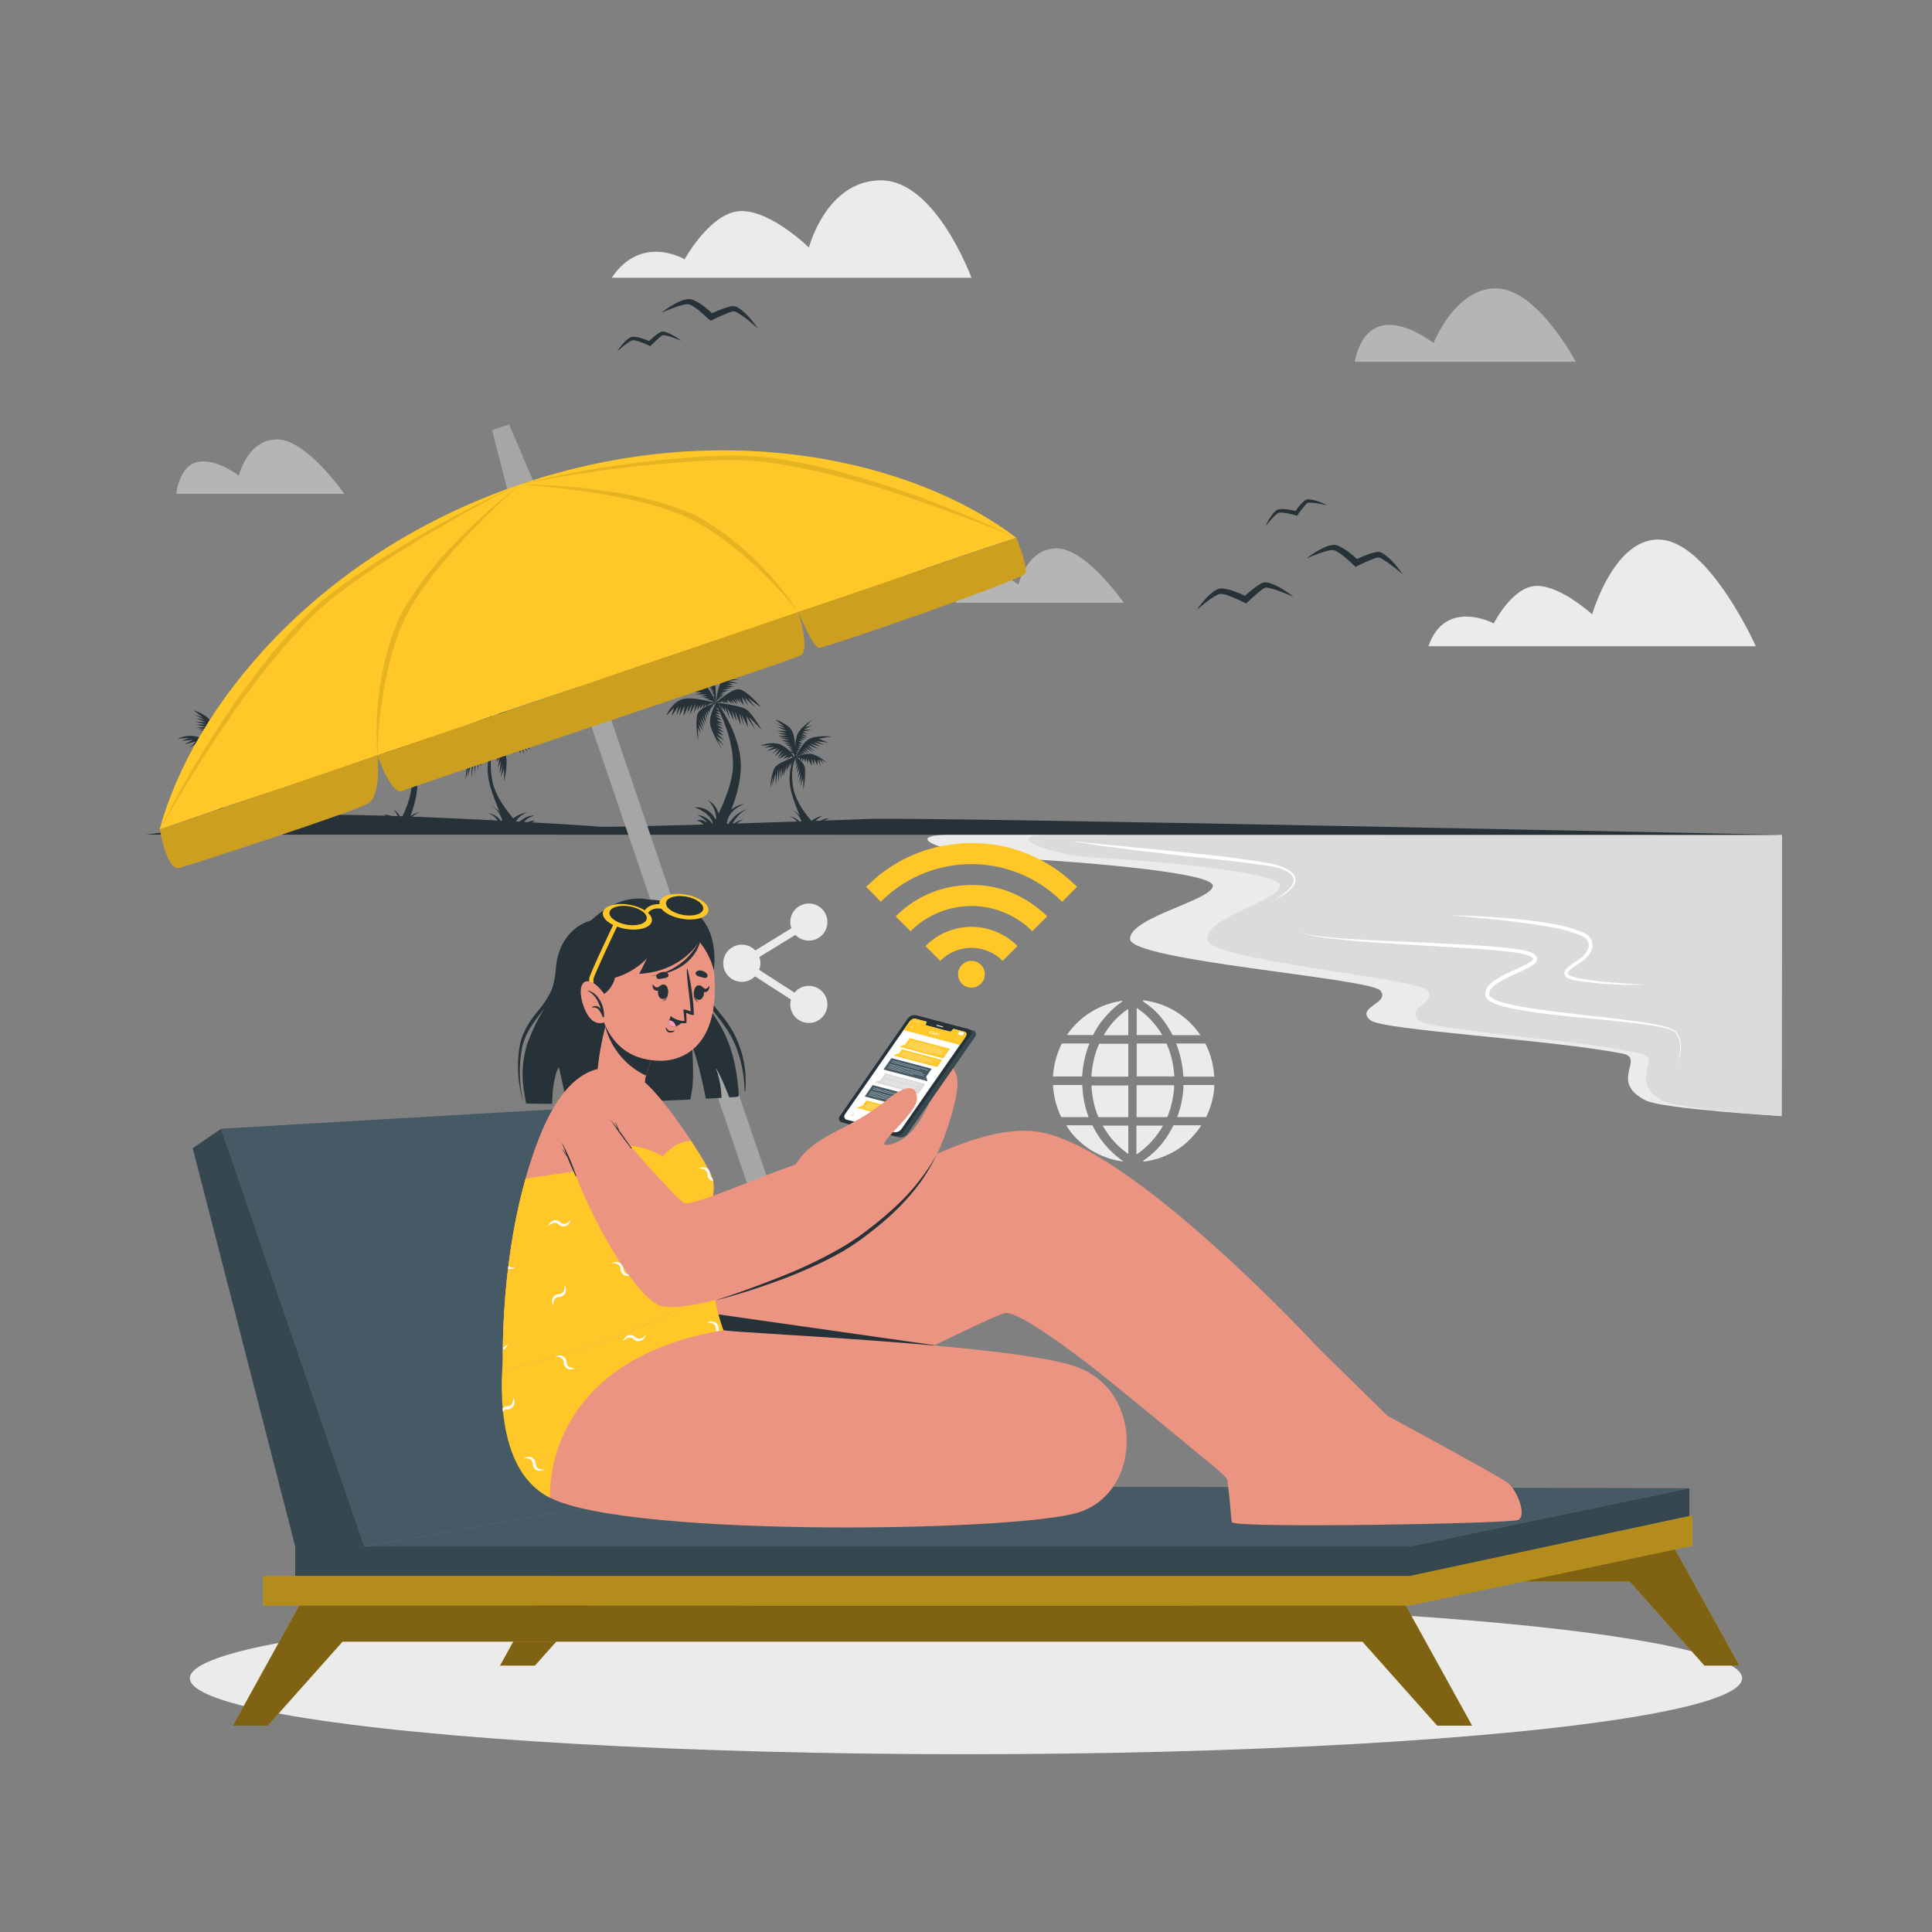 <svg xmlns="http://www.w3.org/2000/svg" viewBox="0 0 500 500"><rect x="0" y="0" width="500" height="500" fill="#808080" stroke="none"/><g id="freepik--background-complete--inject-7"><path d="M158.32,71.88h93.09S242.18,46.67,228,46.67s-18.65,17.4-18.65,17.4-9.58-9.45-17.45-9.45-14.72,12.49-14.72,12.49S166,60.39,158.32,71.88Z" style="fill:#ebebeb"></path><path d="M247.34,156h43.5s-9.72-14.08-17.38-14.08-9.92,9.38-9.92,9.38-5.4-4.38-10.41-3.6S247.34,156,247.34,156Z" style="fill:#ebebeb;opacity:0.5"></path><path d="M45.59,127.8h43.5s-9.72-14.08-17.38-14.08-9.92,9.39-9.92,9.39-5.41-4.38-10.41-3.6S45.59,127.8,45.59,127.8Z" style="fill:#ebebeb;opacity:0.5"></path><path d="M369.68,167.25h84.73s-11.6-25.91-24-27.52S412.05,159,412.05,159s-8-7.37-14.3-7.37-11.16,9.71-11.16,9.71S374,154.66,369.68,167.25Z" style="fill:#ebebeb"></path><path d="M350.58,93.63h57.23s-9.83-18.77-20.5-19S371,88.79,371,88.79,354.45,75.48,350.58,93.63Z" style="fill:#ebebeb;opacity:0.5"></path><g id="freepik--aiZGp2--inject-7"><path d="M281.93,270.07a27.68,27.68,0,0,0-1.87,8.52h-7.54v-.2l.06-.58a19.93,19.93,0,0,1,.5-3,22.64,22.64,0,0,1,1.67-4.65.17.17,0,0,1,.18-.11h7Z" style="fill:#ebebeb"></path><path d="M281.7,289.1h-6.93a.16.16,0,0,1-.17-.11,20.64,20.64,0,0,1-1.72-5.24,19.8,19.8,0,0,1-.34-2.65.3.3,0,0,1,0-.1v-.2h7.41c.14,0,.13,0,.14.13.05.61.09,1.22.14,1.82a25.44,25.44,0,0,0,.47,2.86,26.77,26.77,0,0,0,1,3.39A.66.66,0,0,1,281.7,289.1Z" style="fill:#ebebeb"></path><path d="M310.86,291.3s0,.07-.06.1a21.13,21.13,0,0,1-2,2.55A19.07,19.07,0,0,1,306,296.6a20.13,20.13,0,0,1-3.28,2,19.69,19.69,0,0,1-3.46,1.35,21.86,21.86,0,0,1-2.89.62l-.28,0h-.17l-.16-.1.18-.13a22.22,22.22,0,0,0,5.47-5.3,24.49,24.49,0,0,0,2.23-3.71.17.17,0,0,1,.18-.11h7.09Z" style="fill:#ebebeb"></path><path d="M303.92,278.58h-9.74v-8.51h7.61a.14.14,0,0,1,.15.1,23.65,23.65,0,0,1,1.55,5,24.67,24.67,0,0,1,.37,2.7Z" style="fill:#ebebeb"></path><path d="M303.86,280.85c0,.2,0,.4,0,.6,0,.48-.07.95-.14,1.42-.09.65-.19,1.31-.32,1.95a23.2,23.2,0,0,1-1.26,4.16.16.16,0,0,1-.18.12h-7.81v-8.25Z" style="fill:#ebebeb"></path><path d="M292,270.12v8.52h-9.51c0-.21,0-.42,0-.63.05-.48.09-1,.16-1.43.12-.72.24-1.45.4-2.16a22.18,22.18,0,0,1,1.37-4.2.15.15,0,0,1,.16-.1H292Z" style="fill:#ebebeb"></path><path d="M292,281c0,2.68,0,5.35,0,8v.12h-7.6a.16.16,0,0,1-.17-.11,21.54,21.54,0,0,1-1.3-4.3c-.14-.75-.25-1.52-.34-2.28-.07-.5-.08-1-.11-1.51,0,0,0,0,0,0h9.4C292,280.84,292,280.87,292,281Z" style="fill:#ebebeb"></path><path d="M314.25,278.64h-8a27.47,27.47,0,0,0-1.86-8.57h7.44a.16.16,0,0,1,.17.11,20.53,20.53,0,0,1,1.84,5.33,23.23,23.23,0,0,1,.39,3Z" style="fill:#ebebeb"></path><path d="M314.26,280.79l0,.56c-.05.72-.14,1.43-.26,2.15a21.23,21.23,0,0,1-1.47,4.79l-.34.73c0,.06-.05.08-.12.08h-7.41c.09-.25.18-.5.26-.75a24.92,24.92,0,0,0,1-3.89,23.25,23.25,0,0,0,.34-2.89c0-.23,0-.46,0-.69,0-.06,0-.09.09-.08h7.91Z" style="fill:#ebebeb"></path><path d="M310.64,267.89l0,0h-7.08a.15.15,0,0,1-.16-.1,24.55,24.55,0,0,0-3.47-5.14,19.92,19.92,0,0,0-2.66-2.45c-.47-.36-1-.71-1.45-1.06l-.09-.06.1-.07s0-.08-.05-.15a20.63,20.63,0,0,1,7.06,2.12A20.33,20.33,0,0,1,310.64,267.89Z" style="fill:#ebebeb"></path><path d="M290.64,300.55a1,1,0,0,1-.21,0,19.35,19.35,0,0,1-2.27-.44,20.53,20.53,0,0,1-8.18-4.21,20.83,20.83,0,0,1-2.49-2.48A21.59,21.59,0,0,1,276,291.3l0-.07h6.62c.09,0,.12,0,.16.11a24.6,24.6,0,0,0,2.39,3.89,24.2,24.2,0,0,0,2.8,3.1,21.74,21.74,0,0,0,2.7,2.17Z" style="fill:#ebebeb"></path><path d="M290.55,259.11c-.3.22-.65.46-1,.72a24.25,24.25,0,0,0-3.14,2.94,21.5,21.5,0,0,0-3.31,4.71c-.06.11-.11.22-.17.32a.18.18,0,0,1-.1.07h-6.71A20.76,20.76,0,0,1,290.48,259l-.05.08Z" style="fill:#ebebeb"></path><path d="M301,291.3a22.69,22.69,0,0,1-3.22,4.35,20.27,20.27,0,0,1-3.67,3.12V291.3Z" style="fill:#ebebeb"></path><path d="M292,291.3v7.33a21.32,21.32,0,0,1-6.61-7.33Z" style="fill:#ebebeb"></path><path d="M300.8,267.86h-6.62v-7A20.61,20.61,0,0,1,297.9,264,24,24,0,0,1,300.8,267.86Z" style="fill:#ebebeb"></path><path d="M292,261.1v6.82h-6.35A20.13,20.13,0,0,1,292,261.1Z" style="fill:#ebebeb"></path></g><path d="M214.13,238.63a4.8,4.8,0,1,1-4.8-4.8A4.8,4.8,0,0,1,214.13,238.63Z" style="fill:#ebebeb"></path><path d="M196.79,249.29a4.81,4.81,0,1,1-4.81-4.81A4.8,4.8,0,0,1,196.79,249.29Z" style="fill:#ebebeb"></path><path d="M214.13,259.94a4.8,4.8,0,1,1-4.8-4.8A4.8,4.8,0,0,1,214.13,259.94Z" style="fill:#ebebeb"></path><polyline points="209.33 238.63 191.98 249.29 209.33 260.48" style="fill:none;stroke:#ebebeb;stroke-miterlimit:10;stroke-width:2px"></polyline></g><g id="freepik--Water--inject-7"><path d="M461.14,216H246.81c-16.18,0-.12,5.42,13.28,6s53.94,3.48,53.8,7.24-21.44,8.11-21.44,13.75,62,10.11,64.78,13.37-6.67,4.28-2.54,7.7c3.09,2.56,46.92,5,65.2,8.61,6.09,1.19-3.71,7.17,6,12.12,4.38,2.22,35.21,4.05,35.21,4.05Z" style="fill:#ebebeb"></path><path d="M461.14,216h-189c-14.27,0-.11,5.42,11.71,6s47.55,3.48,47.43,7.24-18.9,8.11-18.9,13.75,54.69,10.11,57.11,13.37-5.88,4.28-2.24,7.7c2.73,2.56,41.38,5,57.49,8.61,5.37,1.19-3.27,7.17,5.33,12.12,3.86,2.22,31,4.05,31,4.05Z" style="fill:#dbdbdb"></path><path d="M276.77,217.36a10,10,0,0,0,2.09.44l2.12.27,4.26.44,8.53.82c5.69.53,11.37,1.12,17.06,1.71s11.36,1.29,17,2.29a20.81,20.81,0,0,1,4.22,1.09,8.92,8.92,0,0,1,1.91,1.1,3.09,3.09,0,0,1,1.3,1.87,2.84,2.84,0,0,1-.7,2.14A8.36,8.36,0,0,1,333,231a24.07,24.07,0,0,1-3.66,2.24,29.28,29.28,0,0,0,3.5-2.45,8.22,8.22,0,0,0,1.43-1.52,2.35,2.35,0,0,0,.52-1.83,2.62,2.62,0,0,0-1.15-1.51,8.34,8.34,0,0,0-1.82-1,20.9,20.9,0,0,0-4.1-.91c-5.63-.84-11.31-1.46-17-2.06s-11.36-1.25-17-1.94l-8.51-1.1-4.23-.66A22.06,22.06,0,0,1,276.77,217.36Z" style="fill:#fff"></path><path d="M336.36,241.23a20.36,20.36,0,0,0,4.23.93c1.43.21,2.87.36,4.31.49,2.88.26,5.76.43,8.65.59,5.78.33,11.56.56,17.34.82s11.57.56,17.35,1.07c1.44.14,2.89.29,4.33.51.73.11,1.45.23,2.18.39a7,7,0,0,1,2.17.82,1.79,1.79,0,0,1,.89,1.14,1.59,1.59,0,0,1-.61,1.37,9.54,9.54,0,0,1-1.93,1.24c-1.32.68-2.65,1.24-3.95,1.84a27.5,27.5,0,0,0-3.76,2,6.8,6.8,0,0,0-1.54,1.31,2.13,2.13,0,0,0-.6,1.63c0,.44.57.86,1.15,1.17a11.88,11.88,0,0,0,1.94.77,38.26,38.26,0,0,0,4.16,1c5.65,1.08,11.42,1.67,17.16,2.36s11.51,1.23,17.23,2.2a39,39,0,0,1,4.26.94,7.85,7.85,0,0,1,2,.84,2.5,2.5,0,0,1,.76.83,5.42,5.42,0,0,1,.52,1,7.49,7.49,0,0,1,.2,4.32,13.81,13.81,0,0,1-1.6,4,13.8,13.8,0,0,0,1.48-4.05,7.44,7.44,0,0,0-.29-4.21,5.23,5.23,0,0,0-.51-.93,2.19,2.19,0,0,0-.71-.74,7.74,7.74,0,0,0-2-.76,42.89,42.89,0,0,0-4.24-.82c-5.71-.83-11.48-1.32-17.24-1.89s-11.53-1.15-17.25-2.21a40.17,40.17,0,0,1-4.27-1,13.22,13.22,0,0,1-2.1-.82,4.48,4.48,0,0,1-1-.68,1.83,1.83,0,0,1-.66-1.21,3,3,0,0,1,.8-2.35,8.25,8.25,0,0,1,1.74-1.51,29.1,29.1,0,0,1,3.88-2.09c1.32-.62,2.65-1.19,3.92-1.83a8.46,8.46,0,0,0,1.71-1.08c.24-.2.35-.43.32-.5s-.19-.31-.45-.47a11.68,11.68,0,0,0-4-1.1c-1.41-.22-2.85-.38-4.28-.52-5.74-.56-11.53-.84-17.3-1.2s-11.56-.67-17.33-1.1c-2.89-.23-5.77-.49-8.65-.83-1.44-.17-2.88-.36-4.3-.6A20.2,20.2,0,0,1,336.36,241.23Z" style="fill:#fff"></path><path d="M375.36,236.89q8.67.12,17.33,1c2.88.26,5.76.65,8.62,1.14a35.28,35.28,0,0,1,8.48,2.32,4.49,4.49,0,0,1,1.87,1.53,3.69,3.69,0,0,1,.4,2.43,4.53,4.53,0,0,1-1.12,2.12,10.75,10.75,0,0,1-1.68,1.5c-.6.45-1.21.85-1.8,1.25a8.3,8.3,0,0,0-1.57,1.28c-.19.25-.23.41-.16.55a1.19,1.19,0,0,0,.62.47,10,10,0,0,0,2,.62,69,69,0,0,0,8.54,1.13c2.88.27,5.76.44,8.65.61a100,100,0,0,1-17.35-1,9.66,9.66,0,0,1-2.17-.61,2.7,2.7,0,0,1-.55-.3,1.67,1.67,0,0,1-.49-.56,1.25,1.25,0,0,1-.09-.83,1.79,1.79,0,0,1,.33-.63,8.45,8.45,0,0,1,1.75-1.48c.6-.42,1.19-.82,1.76-1.24a5.72,5.72,0,0,0,2.41-3.07,2.75,2.75,0,0,0-.31-1.76,3.73,3.73,0,0,0-1.47-1.14,34.14,34.14,0,0,0-8.19-2.31c-2.83-.53-5.69-.9-8.55-1.29s-5.73-.67-8.61-.95S378.24,237.14,375.36,236.89Z" style="fill:#fff"></path></g><g id="freepik--Beach--inject-7"><path d="M183.1,215.87s6.33-10.26,6.6-17.46c.29-7.86-4.51-16.25-4.51-16.25l.37-.3s6.78,8.63,6.13,17.72c-.62,8.8-5.74,16.29-5.74,16.29Z" style="fill:#263238"></path><path d="M185.26,181.86s4-3.61,5.9-3.5,5.66,4.37,5.66,4.52-3.25-2.26-3.25-2.26l1.9,2.46-2.72-2.52.88,2.11L192,180.33l.44,2.22L191,180.41l.75,1.65-1.19-1.34.44,1.19-1-1.06.82,1.53L189.41,181l.55,1.23-.82-.85c-.11-.12.24.82.24.82L188.23,181l.27,1.06-.59-.62.12.62-.59-.62.13.56-.89-.59.12.29Z" style="fill:#263238"></path><path d="M185.29,181.83s6.46.69,8,1.87,3.81,5.15,3.81,5.15l-3.25-3.32,1.61,3.32-2.31-3.54.47,2.93-1.7-3.31.64,2.9-1.23-3.31.4,3.16-1.48-3.46.41,2.49-1.26-2.78.47,2.46-1.7-3.22.64,2.75-1.25-3,.17,1.44-1-1.76.34,1.17L186,182.27l.14,1Z" style="fill:#263238"></path><path d="M185.32,181.86s.35-4.45,1.52-5.48,5-2.19,5-2.19l-2.28,1.11,2.28-.2-3.1.64,2.49.15-2.69.32,2.54.67-2.81-.2,1.49.53-1.87.17,2.17.29-2.55.36h1.78l-2.49.64a11.21,11.21,0,0,1,1.74,0,11.62,11.62,0,0,1-1.94.59l1.06.14-1.21.21.91.35-1.17,0,.91.23-1,.27.41.17-.76.37Z" style="fill:#263238"></path><path d="M185.38,181.81s-2,3.38-1.57,5.73,3.11,6.53,3.11,6.53l-1.32-2.66,1.84,1.7-2.06-2.67,2.06,1.2-1.85-1.87,1.68.61-1.53-1.44,1.7.65-1.7-1.32,1.53.38-2-1.29,1.88.58-1.44-.87,1.35.2-1.68-1,1.39.06-1.7-1.09,1.58.41-1.55-.91,1.29.09s-1.06-.79-1.12-.79l1,.18-.89-1,.48-.09Z" style="fill:#263238"></path><path d="M185.32,181.86s-1.91-4.37-3.75-5.31a13.38,13.38,0,0,0-5.12-.86l2.33.51-2.13.18,3.46.33-3.3.29,4.08.45-3.65.27,3.06.53-1.62.41,2.42-.1-2,.41,2.62.3-1.84.45H183l-1.84.52,2,0-1.21.32s1.72.37,1.86.37-1,.08-1,.08l1.9.39-.65.06Z" style="fill:#263238"></path><path d="M185.29,181.81s.07-5.42-.73-6.81a4.85,4.85,0,0,0-2.58-1.89l1.39,1.08L182,174l1.45.88-1.56-.12,1.87.82-1.52-.18,1.4.65-.93,0,1.3.76-1.11-.26,1.25.88-1.15-.31,1.41,1-1-.33,1.35,1-1-.3,1,.66-.61-.11.8.66-.68-.31.8.82-.49-.18Z" style="fill:#263238"></path><path d="M185.38,182s-6.14-1.92-8.89-1-4.07,4.21-4.07,4.21l2-2-.63,2.16,1.76-2.59-.49,2.42,1.17-2.44-.41,2.52,1.35-2.66-.29,2.75,1.33-2.91-.35,2.11,1.32-2.42-.72,2.85,1.53-2.85-.43,2.48c0-.12,1.09-2.34,1.09-2.34l-.2,1.62.84-1.53-.15,1.18,1-1.41-.33,1.33,1-1.33-.16.8a13.22,13.22,0,0,1,1.05-.85C183.72,182,185.38,182,185.38,182Z" style="fill:#263238"></path><path d="M185.38,181.86s-3.53.92-4.63,2.46-.1,7.37-.1,7.37l0-3.36.75,1.6-.61-2.46,1.21,1.72-1.09-2.74,1.29,2-.94-2.71,1.19,1.95-.74-2.62,1,2-.38-2.48.73,1.51-.34-1.94.63,1.14-.2-1.66.39.91.18-1.19,0,.65.39-1.28v.65l.45-.86Z" style="fill:#263238"></path><path d="M182.47,215.87h7.15s-.46-2.54,2.82-3.75a4.43,4.43,0,0,0-3.37,2.15s1.61-4.3,5.08-5.08a8.88,8.88,0,0,0-6,4.73s-.7-3.76,4.45-5.84c0,0-4.66.35-6.43,6.15,0,0,.94-5-2.93-7.15,0,0,2.43,2.38,2.07,5.39a5.3,5.3,0,0,0-5.54-3.51s4.37,1.4,4.72,4.37a5.57,5.57,0,0,0-4-2.42S182.67,212,183,213c0,0-1.41-1.29-2.62-.63C180.4,212.39,183,212.75,182.47,215.87Z" style="fill:#263238"></path><path d="M101.75,215.87s4.58-7.41,4.77-12.62c.22-5.67-3.25-11.74-3.25-11.74l.26-.21s4.9,6.24,4.43,12.8a26.94,26.94,0,0,1-4.15,11.77Z" style="fill:#263238"></path><path d="M103.32,191.3s2.91-2.62,4.26-2.53,4.09,3.15,4.09,3.26-2.35-1.63-2.35-1.63l1.38,1.78-2-1.82.63,1.52-1.14-1.69.32,1.61-1.08-1.55.54,1.19-.86-1,.32.86-.75-.76.6,1.1-1-1,.4.89s-.5-.53-.59-.61.17.59.17.59l-.82-.84.19.76-.43-.45.09.45-.43-.45.1.41-.65-.43.09.21Z" style="fill:#263238"></path><path d="M103.34,191.28s4.67.5,5.79,1.34a17.25,17.25,0,0,1,2.75,3.73l-2.35-2.4,1.17,2.4L109,193.79l.34,2.12-1.23-2.4.47,2.1-.89-2.39.29,2.28-1.07-2.5.29,1.8-.91-2,.34,1.78-1.23-2.33.47,2-.9-2.14.12,1-.69-1.27.24.85-.78-1.11.1.68Z" style="fill:#263238"></path><path d="M103.36,191.3s.25-3.22,1.1-4a14.94,14.94,0,0,1,3.62-1.59l-1.65.81,1.65-.15-2.24.46,1.8.11-1.94.23,1.83.49-2-.15,1.08.38-1.36.13,1.57.21-1.84.26h1.29l-1.8.46a7.56,7.56,0,0,1,1.26,0,8.3,8.3,0,0,1-1.41.43l.77.1-.88.15.66.25-.85,0,.66.17-.72.19.3.13-.55.27Z" style="fill:#263238"></path><path d="M103.4,191.26s-1.47,2.45-1.13,4.14a20.63,20.63,0,0,0,2.24,4.72l-1-1.93,1.33,1.23-1.49-1.92,1.49.86L103.56,197l1.21.44-1.1-1,1.22.46-1.22-.95,1.1.27-1.44-.93,1.35.42-1-.63,1,.15-1.22-.72,1,0-1.23-.78,1.14.29-1.12-.65.93.06s-.76-.57-.8-.57l.72.13-.65-.7.35-.07Z" style="fill:#263238"></path><path d="M103.36,191.3s-1.38-3.16-2.71-3.84a9.64,9.64,0,0,0-3.7-.62l1.68.37-1.54.12,2.5.24-2.38.21,3,.33-2.64.2,2.21.38-1.17.29,1.75-.07-1.45.3,1.89.21-1.33.33h2.29l-1.33.38,1.42,0-.88.23s1.24.26,1.34.26l-.73.06,1.37.28-.47,0Z" style="fill:#263238"></path><path d="M103.34,191.26s0-3.92-.53-4.92A3.51,3.51,0,0,0,101,185l1,.78-1-.13,1,.64-1.13-.09,1.36.6-1.1-.13,1,.46-.67,0,.94.55-.8-.18.9.63-.83-.22,1,.7-.74-.24,1,.7-.72-.22.73.48-.43-.08.58.48-.5-.23.58.6-.35-.13Z" style="fill:#263238"></path><path d="M103.4,191.37S99,190,97,190.66a5.76,5.76,0,0,0-2.94,3l1.41-1.45L95,193.81l1.27-1.87-.35,1.75.85-1.77-.3,1.82,1-1.92-.21,2,1-2.1-.25,1.52,1-1.74-.52,2.06,1.1-2.06s-.33,1.87-.31,1.79.79-1.7.79-1.7l-.14,1.17.6-1.1-.11.85.71-1-.25.95.71-.95-.11.57s.68-.59.75-.61S103.4,191.37,103.4,191.37Z" style="fill:#263238"></path><path d="M103.4,191.3s-2.55.66-3.34,1.77-.07,5.33-.07,5.33l0-2.43.54,1.16-.44-1.78.88,1.24-.79-2,.93,1.46-.68-2,.86,1.41-.53-1.89.72,1.46-.27-1.79.52,1.09-.24-1.4.45.82-.14-1.2.28.66.13-.86,0,.47.28-.92v.47l.33-.63Z" style="fill:#263238"></path><path d="M101.3,215.87h5.17s-.33-1.83,2-2.71a3.17,3.17,0,0,0-2.43,1.55s1.16-3.1,3.67-3.67a6.43,6.43,0,0,0-4.36,3.42s-.51-2.72,3.22-4.22c0,0-3.37.25-4.64,4.45,0,0,.67-3.65-2.12-5.17a5.24,5.24,0,0,1,1.49,3.9,3.82,3.82,0,0,0-4-2.54s3.16,1,3.41,3.16a4,4,0,0,0-2.91-1.75s1.61.76,1.87,1.52c0,0-1-.93-1.89-.45C99.81,213.36,101.67,213.61,101.3,215.87Z" style="fill:#263238"></path><path d="M132.13,216H137s-8.29-7-9.6-14,1.05-10,1.05-10l-.5-.3a15.9,15.9,0,0,0-1.41,10.41C127.81,207.91,132.13,216,132.13,216Z" style="fill:#263238"></path><path d="M128,192.26s-4.42,1.64-5.83,3-1.74,6.6-1.74,6.6l.93-3.69-.4,3.15,1.14-4.05-.1,4,.77-5,.07,4.09.5-4.32.37,3.29.17-3.5.33,2.69.4-3.26-.1,2.92.91-3.35-.17,2.11,1-2.31-.35,1.74.73-2.18-.16,1.21Z" style="fill:#263238"></path><path d="M128,192.26s2.58,1.51,3,3.62-.54,6.43-.54,6.43l0-3.42-.86,2.28.49-3.31-.84,2.44.35-3.27-.78,1.73.53-2.78-.84,1.31L129,195l-.87,1.34.5-2.42-.67,1.14.33-1.84-.53.74.37-1.17Z" style="fill:#263238"></path><path d="M127.78,192.66s-1.75-3.15-4.53-4.12a8.58,8.58,0,0,0-5.79.47l3.25-.2-2.18.84,3.15-.31-2.41,1.28,3.35-.84s-2.11,2.08-2,1.94,2.58-1.71,2.58-1.71l-1.44,2.25,2.24-1.83-1.37,2.23,2.07-1.67L123,192.93l2.48-1.21L124.19,193l1.84-.77-.8.77,1.58-.77Z" style="fill:#263238"></path><path d="M128,192.26s.27-5.16-.91-7.57-5.16-3.62-5.16-3.62l2.68,2.11-2.68-1,3,1.64s-2.48-.43-2.58-.47l3,1.14-3-.07,3.08.67-2.78.11,2.91.67-2.91.1,3.6.73-3-.23,3,.9-2.53-.1,2.85,1-2.35-.2,2.48.77-1.51-.1,1.85.77-1.38.07,1.54.44-1,.16,1.22.51h-1.37l1.37.7Z" style="fill:#263238"></path><path d="M128,192.66s2.61-1.44,4.72-1.14,4.83,2.62,4.83,2.62l-1.74-.88.83,1.45-1.44-1.62.47,2.12-.94-2-.06,1.81-1-2v1.88l-.81-1.88.07,2.18-1-2.18-.13,1.54-.51-1.81L131,194l-.46-1.14-.37,1-.27-1.27-.24,1-.46-.91Z" style="fill:#263238"></path><path d="M128,192.09s-.32-4.69.68-6.7,4.26-4.16,4.26-4.16L131,183.38l2.12-.57-2.59,1.34H133l-2.71.57a12.76,12.76,0,0,0,1.84.74c.2,0-2.18-.3-2.18-.3l1.69,1.2-2.06-.53,1.85,1-2-.3,1.49.69-1.76-.07s1.23.59,1.28.59l-1.54-.08,1.34.83-1.38-.08,1.21.57-1.22,0,.82.3-1,.23,1,.1-1,.25.88.19-.92.13.66.22-.86.15.5.3-.65.22.35.15Z" style="fill:#263238"></path><path d="M128,192.66s1.92-4.3,4-5.61,6.94-.83,6.94-.83l-3.9.68L138,188l-3.64-.48,2.49,1.18-3.34-.8,2.26,1.36-3.29-1,2.61,1.63-3.22-1.21,2.06,1.89-2.51-1.51,1.93,1.81L131,189.51l1.26,1.76L130.55,190l1.06,1.49-1.46-1.06.87,1.28-1.25-.73.78,1.1-1.31-.74.86.91s-1.13-.54-1.21-.54.51.54.51.54l-.78-.17Z" style="fill:#263238"></path><path d="M129.18,216s.3-1.91-2.36-4a5,5,0,0,1,2.64,2.44,4.49,4.49,0,0,0-3.32-4,4.7,4.7,0,0,1,4.07,3.21s-.2-3.54-3-5.1c0,0,2.69,1,4,4.91a8.23,8.23,0,0,1,5.15-3.22s-3.11,1.25-3.15,3.66c0,0,2.27-3,5.09-2.81,0,0-3.22.86-3.22,3.14a3.63,3.63,0,0,1,3.42-1.83s-3.54,1.4-2,3.54Z" style="fill:#263238"></path><path d="M209.37,216h4.15s-7.07-6-8.18-11.91.9-8.48.9-8.48l-.43-.26a13.51,13.51,0,0,0-1.2,8.87C205.68,209.1,209.37,216,209.37,216Z" style="fill:#263238"></path><path d="M205.83,195.76s-3.77,1.4-5,2.51-1.49,5.63-1.49,5.63l.8-3.14-.34,2.68,1-3.45-.09,3.39.66-4.28.06,3.48.43-3.68.31,2.81.14-3,.29,2.28.34-2.77-.08,2.49.77-2.86-.15,1.8.84-2-.29,1.49.62-1.86-.14,1Z" style="fill:#263238"></path><path d="M205.83,195.76s2.19,1.28,2.51,3.08a20.85,20.85,0,0,1-.46,5.49l0-2.92-.73,2,.42-2.83-.72,2.08.3-2.78-.67,1.47.46-2.37L206.2,200l.51-1.94-.74,1.14.43-2.05-.57,1,.28-1.57-.46.63.32-1Z" style="fill:#263238"></path><path d="M205.65,196.1a8.41,8.41,0,0,0-3.85-3.51,7.31,7.31,0,0,0-4.94.4l2.77-.17-1.86.71,2.69-.26-2.06,1.09,2.86-.71s-1.8,1.77-1.72,1.65,2.2-1.46,2.2-1.46l-1.23,1.92,1.92-1.56-1.17,1.9,1.77-1.43-1.43,1.66,2.11-1-1.11,1.12,1.57-.66-.69.66,1.35-.66Z" style="fill:#263238"></path><path d="M205.83,195.76s.22-4.4-.78-6.46-4.39-3.08-4.39-3.08l2.28,1.8-2.28-.89,2.59,1.4s-2.11-.37-2.19-.4l2.51,1-2.57,0,2.63.57-2.37.08,2.48.57-2.48.09,3.06.63-2.55-.2,2.55.77-2.15-.09,2.43.83-2-.17,2.11.66-1.28-.09,1.57.66-1.17.06,1.31.37-.82.14,1.05.43H204.2l1.17.6Z" style="fill:#263238"></path><path d="M205.83,196.1a7.81,7.81,0,0,1,4-1c1.8.26,4.12,2.23,4.12,2.23l-1.49-.74.71,1.22L212,196.47l.4,1.8-.8-1.71-.06,1.54-.83-1.68V198l-.68-1.59.05,1.85-.88-1.85-.12,1.31-.43-1.54-.21,1.08-.39-1-.31.86-.23-1.09-.2.87-.4-.78Z" style="fill:#263238"></path><path d="M205.85,195.62s-.28-4,.58-5.72,3.62-3.54,3.62-3.54l-1.64,1.83,1.81-.49L208,188.85h2.07l-2.31.48a10.44,10.44,0,0,0,1.57.63c.17,0-1.86-.26-1.86-.26l1.44,1-1.75-.46,1.57.85-1.66-.26,1.27.59-1.5-.06s1.05.5,1.09.5l-1.32-.07,1.15.71-1.17-.07,1,.49-1,0,.7.25-.84.2.81.09-.84.21.76.16-.79.11.56.19-.73.13.43.26-.56.18.3.13Z" style="fill:#263238"></path><path d="M205.83,196.1s1.63-3.67,3.45-4.78,5.91-.71,5.91-.71l-3.32.58,2.47,1-3.11-.4,2.12,1-2.84-.68,1.92,1.15-2.81-.83,2.23,1.39-2.74-1,1.76,1.61-2.15-1.29,1.65,1.55-2-1.2,1.09,1.5L208,193.84l.91,1.27-1.25-.9.74,1.09-1.06-.62.66.94L206.9,195l.73.78s-1-.46-1-.46.43.46.43.46l-.66-.14Z" style="fill:#263238"></path><path d="M206.85,216s.26-1.63-2-3.38a4.24,4.24,0,0,1,2.25,2.07,3.84,3.84,0,0,0-2.83-3.38,4,4,0,0,1,3.47,2.74,5.72,5.72,0,0,0-2.55-4.35,6.69,6.69,0,0,1,3.43,4.19A7,7,0,0,1,213,211.1s-2.65,1.06-2.68,3.11c0,0,1.94-2.6,4.34-2.39,0,0-2.74.73-2.74,2.67a3.1,3.1,0,0,1,2.91-1.56s-3,1.2-1.74,3Z" style="fill:#263238"></path><path d="M59.51,216H64s-7.64-6.47-8.84-12.86,1-9.16,1-9.16l-.46-.27a14.58,14.58,0,0,0-1.3,9.57C55.53,208.55,59.51,216,59.51,216Z" style="fill:#263238"></path><path d="M55.69,194.15s-4.08,1.51-5.37,2.71-1.6,6.08-1.6,6.08l.86-3.39-.37,2.89,1-3.73-.09,3.67.7-4.62.07,3.76.46-4,.34,3,.15-3.22.31,2.46.37-3-.09,2.69.83-3.09-.15,1.94.9-2.12-.32,1.6.68-2L54.27,197Z" style="fill:#263238"></path><path d="M55.69,194.15s2.37,1.39,2.71,3.33-.49,5.92-.49,5.92l0-3.14-.79,2.09.46-3-.78,2.25.32-3-.72,1.59.5-2.56-.77,1.2.55-2.09-.8,1.23.46-2.22-.61,1.05L56,195l-.49.68.34-1.08Z" style="fill:#263238"></path><path d="M55.5,194.52s-1.6-2.9-4.16-3.79a7.89,7.89,0,0,0-5.34.43l3-.19-2,.77,2.9-.27-2.22,1.17,3.08-.77s-1.94,1.91-1.85,1.79,2.38-1.58,2.38-1.58L50,194.15,52,192.47l-1.27,2.05L52.66,193l-1.54,1.79,2.28-1.11-1.2,1.2,1.7-.71-.74.71,1.45-.71Z" style="fill:#263238"></path><path d="M55.69,194.15s.24-4.75-.84-7-4.75-3.33-4.75-3.33l2.47,1.94-2.47-.95,2.81,1.51s-2.28-.4-2.37-.43l2.71,1-2.78-.06,2.84.62-2.56.09,2.68.62-2.68.09,3.31.68-2.75-.22,2.75.84-2.32-.1,2.62.9-2.16-.19,2.28.71-1.39-.09,1.7.71-1.26.06,1.41.4-.88.16,1.13.46H53.93l1.26.65Z" style="fill:#263238"></path><path d="M55.69,194.52A8.44,8.44,0,0,1,60,193.47c1.95.28,4.44,2.41,4.44,2.41l-1.6-.81.77,1.33-1.33-1.48.44,1.94L61.88,195l-.06,1.67-.89-1.82v1.73l-.74-1.73.06,2-1-2-.12,1.42-.46-1.67-.23,1.17-.42-1-.34.92-.25-1.17-.22.93-.42-.84Z" style="fill:#263238"></path><path d="M55.71,194s-.3-4.32.62-6.17S60.25,184,60.25,184l-1.77,2,2-.53-2.38,1.24h2.23l-2.5.52a11.32,11.32,0,0,0,1.7.68c.18,0-2-.28-2-.28L59,188.72l-1.9-.49,1.7.91L57,188.86l1.37.63-1.61-.06s1.12.54,1.17.54l-1.42-.08,1.23.78-1.26-.08,1.11.52-1.13,0,.76.28-.91.21.88.1-.91.23.81.17-.84.12.6.2-.79.14.46.28-.6.2.33.14Z" style="fill:#263238"></path><path d="M55.69,194.52s1.76-4,3.73-5.17,6.38-.76,6.38-.76l-3.59.63,2.66,1-3.35-.44,2.29,1.08-3.07-.74,2.08,1.25-3-.9,2.4,1.5-3-1.11,1.9,1.74-2.32-1.39,1.79,1.67-2.12-1.3,1.17,1.62-1.6-1.16,1,1.37-1.35-1,.8,1.18L57.33,193l.72,1-1.2-.69.79.84s-1-.49-1.11-.49.46.49.46.49l-.72-.15Z" style="fill:#263238"></path><path d="M56.79,216s.28-1.76-2.17-3.65a4.6,4.6,0,0,1,2.43,2.24A4.13,4.13,0,0,0,54,210.89a4.33,4.33,0,0,1,3.75,3s-.19-3.26-2.75-4.7a7.22,7.22,0,0,1,3.7,4.52,7.56,7.56,0,0,1,4.73-3s-2.86,1.15-2.9,3.36c0,0,2.1-2.81,4.69-2.58,0,0-3,.79-3,2.89a3.35,3.35,0,0,1,3.14-1.69S62.13,214,63.52,216Z" style="fill:#263238"></path><path d="M37.79,216s29.38-4.2,43.57-5,71.55,2.6,73.43,2.94,56.67-1.44,70.26-2,237,4.14,237,4.14Z" style="fill:#263238"></path></g><g id="freepik--Birds--inject-7"><path d="M343.46,130.75a16.24,16.24,0,0,0-2.23-.95,9,9,0,0,0-2.42-.56,1.91,1.91,0,0,0-.76.08,1,1,0,0,0-.23.11l-.15.11c-.1.07-.17.14-.26.21-.32.29-.6.59-.88.89-.55.62-1,1.26-1.52,1.91l.6-.21a18.83,18.83,0,0,0-2.48-.52,10.73,10.73,0,0,0-1.29-.09,4.15,4.15,0,0,0-.69.05,2.83,2.83,0,0,0-.37.09,3,3,0,0,0-.37.17,4.64,4.64,0,0,0-1,.94c-.27.34-.5.69-.73,1a15.45,15.45,0,0,0-1.15,2.21c.53-.64,1-1.28,1.59-1.88a11.46,11.46,0,0,1,.83-.87,4.23,4.23,0,0,1,.87-.68,2.37,2.37,0,0,1,1-.1c.38,0,.77.09,1.16.16.78.14,1.57.34,2.34.54l.38.11.22-.32c.45-.64.93-1.27,1.41-1.88a10.5,10.5,0,0,1,.75-.86l.19-.18.09-.07,0,0a1.43,1.43,0,0,1,.43-.08,11.51,11.51,0,0,1,2.29.22C341.88,130.44,342.67,130.6,343.46,130.75Z" style="fill:#263238"></path><path d="M334.71,154.4a27.86,27.86,0,0,0-3-2.05,14,14,0,0,0-3.4-1.53,3.28,3.28,0,0,0-1.13-.1,1.36,1.36,0,0,0-.37.1l-.25.11a4.76,4.76,0,0,0-.45.24c-.56.33-1.06.69-1.56,1.05-1,.74-1.88,1.54-2.79,2.37l.95-.14a29,29,0,0,0-3.49-1.49,15.53,15.53,0,0,0-1.87-.51,8.28,8.28,0,0,0-1-.13,2.8,2.8,0,0,0-.57,0,3.51,3.51,0,0,0-.6.15,6.51,6.51,0,0,0-1.71,1.09,17,17,0,0,0-1.37,1.31,22.42,22.42,0,0,0-2.34,2.91c1-.78,1.91-1.57,2.89-2.3a15.62,15.62,0,0,1,1.47-1,6.45,6.45,0,0,1,1.48-.75,3.36,3.36,0,0,1,1.45.15,13.58,13.58,0,0,1,1.66.57c1.1.43,2.21,1,3.27,1.47l.53.27.42-.4c.84-.81,1.74-1.6,2.62-2.35.45-.37.9-.74,1.35-1.05.11-.07.23-.15.33-.2l.16-.09s0,0,.06,0a1.93,1.93,0,0,1,.65,0,18.45,18.45,0,0,1,3.3,1C332.48,153.49,333.58,154,334.71,154.4Z" style="fill:#263238"></path><path d="M176.33,88.16a18.18,18.18,0,0,0-2.05-1.3,9.27,9.27,0,0,0-2.3-1,2,2,0,0,0-.76,0,1.27,1.27,0,0,0-.24.07l-.17.08-.29.17a9.73,9.73,0,0,0-1,.74,23.5,23.5,0,0,0-1.82,1.63l.63-.11a19.23,19.23,0,0,0-2.36-.92,10.07,10.07,0,0,0-1.26-.3,4.92,4.92,0,0,0-.69-.06,2.64,2.64,0,0,0-.38,0,2.85,2.85,0,0,0-.39.11,4.43,4.43,0,0,0-1.12.77,10.79,10.79,0,0,0-.89.9,15.25,15.25,0,0,0-1.5,2c.63-.54,1.24-1.09,1.88-1.59a11,11,0,0,1,1-.73,4.41,4.41,0,0,1,1-.52,2.26,2.26,0,0,1,1,.06,8.34,8.34,0,0,1,1.11.35c.75.26,1.5.58,2.22.91l.36.17.27-.28c.54-.56,1.12-1.1,1.7-1.62a8.51,8.51,0,0,1,.88-.73,1.28,1.28,0,0,1,.21-.14l.1-.06s0,0,0,0a1.2,1.2,0,0,1,.44,0,11.49,11.49,0,0,1,2.22.6C174.82,87.6,175.57,87.89,176.33,88.16Z" style="fill:#263238"></path><path d="M196.16,85a27.88,27.88,0,0,0-2.25-2.85,14.61,14.61,0,0,0-2.8-2.47,3.1,3.1,0,0,0-1.05-.43,2.24,2.24,0,0,0-.38,0l-.27,0c-.18,0-.34.06-.5.09a16.41,16.41,0,0,0-1.8.55c-1.16.41-2.26.91-3.37,1.43l.95.15A28.23,28.23,0,0,0,181.8,79a14.27,14.27,0,0,0-1.64-1,6.73,6.73,0,0,0-.94-.43,4.41,4.41,0,0,0-.55-.15,4.29,4.29,0,0,0-.62,0,6.49,6.49,0,0,0-2,.53c-.59.25-1.15.54-1.7.84a24.37,24.37,0,0,0-3.1,2.09c1.16-.46,2.29-.94,3.44-1.34.57-.2,1.15-.4,1.72-.55a6.3,6.3,0,0,1,1.63-.27,3.42,3.42,0,0,1,1.35.57,13.43,13.43,0,0,1,1.41,1c.92.74,1.83,1.56,2.69,2.38L184,83l.51-.26c1-.52,2.13-1,3.2-1.46a14.34,14.34,0,0,1,1.6-.6l.38-.1.17,0s0,0,.07,0a1.76,1.76,0,0,1,.62.19,17.25,17.25,0,0,1,2.85,1.93C194.3,83.42,195.22,84.19,196.16,85Z" style="fill:#263238"></path><path d="M363,148.59a26.62,26.62,0,0,0-2.24-2.84,14,14,0,0,0-2.8-2.47,3,3,0,0,0-1-.43,1.18,1.18,0,0,0-.38,0,2.4,2.4,0,0,0-.28,0,3.54,3.54,0,0,0-.49.1,15.77,15.77,0,0,0-1.8.54c-1.16.42-2.26.91-3.37,1.43l.94.15a27.08,27.08,0,0,0-2.88-2.46,16.25,16.25,0,0,0-1.64-1,6.36,6.36,0,0,0-.95-.43,2.76,2.76,0,0,0-.55-.14,4.08,4.08,0,0,0-.61,0,6.7,6.7,0,0,0-2,.54c-.59.25-1.15.54-1.7.84a23.3,23.3,0,0,0-3.1,2.08c1.15-.45,2.29-.93,3.44-1.33a15.6,15.6,0,0,1,1.72-.55,5.9,5.9,0,0,1,1.63-.27,3.19,3.19,0,0,1,1.35.57,13.32,13.32,0,0,1,1.41,1c.92.74,1.83,1.56,2.68,2.38l.43.41.52-.26c1-.52,2.13-1,3.2-1.46a15.7,15.7,0,0,1,1.6-.6c.13,0,.26-.08.38-.1l.17,0s0,0,.06,0a1.76,1.76,0,0,1,.62.19,18.42,18.42,0,0,1,2.86,1.93C361.15,147.06,362.07,147.83,363,148.59Z" style="fill:#263238"></path></g><g id="freepik--Shadow--inject-7"><ellipse cx="250" cy="434.32" rx="200.86" ry="19.67" style="fill:#ebebeb"></ellipse></g><g id="freepik--Umbrella--inject-7"><rect x="173.7" y="135.03" width="5.39" height="226.25" transform="translate(-70.59 70.13) rotate(-18.81)" style="fill:#a6a6a6"></rect><polygon points="140.01 129.18 132.6 131.7 127.33 111.33 131.75 109.82 140.01 129.18" style="fill:#a6a6a6"></polygon><path d="M263,139.17s-16.81,5.5-27.12,9.24-29.23,10-29.23,10-17,6.15-27.73,9.56-26.75,9-26.75,9S136,182.18,125.42,186s-27.74,9.45-27.74,9.45-18.79,6.65-29.25,10-27.12,9.24-27.12,9.24c8.48-31.55,40.45-71.32,93.27-89.31S237,119.35,263,139.17Z" style="fill:#FFC727"></path><g style="opacity:0.1"><path d="M263,139.17c-4.73-2-9.5-3.86-14.36-5.65s-9.72-3.56-14.69-5.18a209.56,209.56,0,0,0-30.84-8,79.15,79.15,0,0,0-16.55-1.26c-5.71.16-11.48.62-17.25,1.13s-11.56,1.24-17.34,2.1-11.59,1.84-17.36,3a268.78,268.78,0,0,1,34.76-6.07c5.81-.66,11.61-1.08,17.38-1.3a79.7,79.7,0,0,1,16.92,1.18,158.22,158.22,0,0,1,15.81,3.58c5.13,1.42,10.18,3,15.08,4.72A277.66,277.66,0,0,1,263,139.17Z"></path><path d="M206.6,158.37c-1.94-2.41-4-4.76-6.16-7s-4.4-4.48-6.79-6.58c-4.8-4.15-9.94-8.17-16.11-11s-13.39-4.4-20.62-5.71c-3.63-.66-7.32-1.19-11.06-1.63s-7.49-.83-11.28-1.11a165.48,165.48,0,0,1,22.77,1.82,87.69,87.69,0,0,1,21.11,5.54,32.53,32.53,0,0,1,4.53,2.42c1.45.87,2.81,1.81,4.15,2.76a75.39,75.39,0,0,1,7.46,6.19A80.34,80.34,0,0,1,206.6,158.37Z"></path><path d="M41.31,214.67A280.18,280.18,0,0,1,56.69,188c2.82-4.38,5.87-8.69,9.06-12.94a159.86,159.86,0,0,1,10.34-12.49,80.15,80.15,0,0,1,12.68-11.26c4.7-3.35,9.56-6.56,14.56-9.58a270.43,270.43,0,0,1,31.25-16.41q-8,3.87-15.6,8.2t-15,8.92c-4.88,3.12-9.73,6.27-14.35,9.64a79.2,79.2,0,0,0-12.34,11.1,209.09,209.09,0,0,0-19.55,25.14c-3,4.31-5.76,8.68-8.48,13.07S43.85,210.23,41.31,214.67Z"></path><path d="M97.68,195.47a79.72,79.72,0,0,1,.79-18.64,75,75,0,0,1,2.13-9.45c.48-1.57,1-3.15,1.59-4.72a34.22,34.22,0,0,1,2.12-4.69,87.76,87.76,0,0,1,13.34-17.27,165.83,165.83,0,0,1,16.93-15.34c-2.84,2.54-5.61,5.12-8.27,7.77s-5.29,5.3-7.76,8c-4.93,5.46-9.62,11.11-12.85,17.12s-4.79,12.3-6.06,18.52c-.61,3.12-1,6.24-1.36,9.35S97.74,192.37,97.68,195.47Z"></path></g><path d="M263,139.17s3.21,7.77,2.33,9.29-51.74,19.34-53.39,19.16-5.31-9.25-5.31-9.25,2.93,9.78.71,11.16-100.17,33.73-103.12,35.13-6.51-9.19-6.51-9.19,1,10.35-2.4,12.43-45.88,15.94-49,16.71-4.93-9.94-4.93-9.94Z" style="fill:#FFC727"></path><path d="M263,139.17s3.21,7.77,2.33,9.29-51.74,19.34-53.39,19.16-5.31-9.25-5.31-9.25,2.93,9.78.71,11.16-100.17,33.73-103.12,35.13-6.51-9.19-6.51-9.19,1,10.35-2.4,12.43-45.88,15.94-49,16.71-4.93-9.94-4.93-9.94Z" style="opacity:0.2"></path></g><g id="freepik--Wifi--inject-7"><g id="freepik--u5Zjqx--inject-7"><path d="M278.7,229.53,276.26,232c-.46.46-.91.93-1.38,1.39a33.12,33.12,0,0,0-46.95,0L226.62,232c-.8-.81-1.6-1.61-2.41-2.41,0,0,0,0-.07-.05v-.05l.18-.15c1-.91,2-1.85,3.08-2.73A37.86,37.86,0,0,1,244,218.89c1.56-.28,3.14-.43,4.72-.62.53-.07,4-.08,4.13-.07,1.07.07,2.14.12,3.21.24a36.33,36.33,0,0,1,8.66,2.07,37.61,37.61,0,0,1,5.86,2.74,36.63,36.63,0,0,1,5.59,3.91c.87.75,1.71,1.54,2.57,2.32Z" style="fill:#FFC727"></path><path d="M235.66,241l-3.85-3.82a27.15,27.15,0,0,1,15.66-7.86c9.1-1.23,16.92,1.54,23.55,7.81L267.15,241a22.27,22.27,0,0,0-31.49,0Z" style="fill:#FFC727"></path><path d="M263.31,244.83l-3.83,3.83a11.4,11.4,0,0,0-16.14,0l-3.82-3.82A16.73,16.73,0,0,1,263.31,244.83Z" style="fill:#FFC727"></path><path d="M254.87,252.14a3.46,3.46,0,1,1-3.46-3.46A3.46,3.46,0,0,1,254.87,252.14Z" style="fill:#FFC727"></path></g></g><g id="freepik--Character--inject-7"><polygon points="450.13 431.05 441.1 431.05 421.75 409.31 157.8 409.31 138.44 431.05 129.41 431.05 146.61 399.94 432.94 399.94 450.13 431.05" style="fill:#FFC727"></polygon><polygon points="450.13 431.05 441.1 431.05 421.75 409.31 157.8 409.31 138.44 431.05 129.41 431.05 146.61 399.94 432.94 399.94 450.13 431.05" style="opacity:0.5"></polygon><polygon points="184.12 384.53 94.28 400.21 57.24 292.1 147.08 286.88 184.12 384.53" style="fill:#455a64"></polygon><polygon points="94.28 400.21 184.12 384.53 437.21 385.15 364.85 400.21 94.28 400.21" style="fill:#455a64"></polygon><polygon points="94.28 400.21 57.24 292.1 49.87 297.16 76.4 400.21 94.28 400.21" style="fill:#37474f"></polygon><polygon points="76.4 400.21 76.4 407.88 364.85 407.88 437.21 392.37 437.21 385.15 364.85 400.21 76.4 400.21" style="fill:#37474f"></polygon><polygon points="437.99 392.2 364.85 407.88 68.12 407.88 68.12 415.5 364.85 415.5 437.99 400.04 437.99 392.2" style="fill:#FFC727"></polygon><polygon points="437.99 392.2 364.85 407.88 68.12 407.88 68.12 415.5 364.85 415.5 437.99 400.04 437.99 392.2" style="opacity:0.3"></polygon><polygon points="380.98 446.6 371.95 446.6 352.6 424.86 88.65 424.86 69.29 446.6 60.26 446.6 77.46 415.49 363.79 415.49 380.98 446.6" style="fill:#FFC727"></polygon><polygon points="380.98 446.6 371.95 446.6 352.6 424.86 88.65 424.86 69.29 446.6 60.26 446.6 77.46 415.49 363.79 415.49 380.98 446.6" style="opacity:0.5"></polygon><path d="M392.85,393.38c-2.37.92-71.3,2.17-74,.63-.29-.17-.21-3.22-1.23-11.09-.05-.37-1.6-1.85-4.07-3.89-27.27-22.5-30-24.55-30-24.55l33.51-29.35L350.4,357.9l8.67,8.51s28.16,15.21,30.95,17.22S395.22,392.47,392.85,393.38Z" style="fill: rgb(235, 148, 129);"></path><path d="M341.12,348.78l-29.27,28.85s-43.51-37.52-51.37-37.83c-4-.15-67.06,35.09-96.91,38.17-21.16,2.19-32.64-32.42-32.64-32.42l45.33-10.41c32.67-16.11,69.48-45,91.74-42.33C292.18,295.74,341.12,348.78,341.12,348.78Z" style="fill: rgb(235, 148, 129);"></path><path d="M130.93,345.55s11.48,34.61,32.64,32.42c20.4-2.11,56.36-19.24,78.32-29.83l-75.45-10.75Z" style="fill:#263238"></path><path d="M130.93,345.55s-5.08,29.39,9.62,40.94,122.38,10.16,138.72,4.88,16.85-31.65-1-37.76c-17-5.81-89.27-8.64-91-9.35-.45-.18-2.39-6.78-2.31-10.91l-7.76,1.35Z" style="fill: rgb(235, 148, 129);"></path><path d="M185.56,330.29l-54.63,15.26s-6.27,33.37,11.43,42.07c0,0-2.57-35.42,44.85-43.36C187.21,344.26,183.39,334.27,185.56,330.29Z" style="fill:#FFC727"></path><path d="M140,380.25a2,2,0,0,1-.75-.25,1.39,1.39,0,0,1-.63-1.21,1.81,1.81,0,0,0-1.18-1.66,1.86,1.86,0,0,0-1-.08c-.31.08-.6.12-.89.19a8.24,8.24,0,0,0,.89.18,1.7,1.7,0,0,1,.74.23,1.42,1.42,0,0,1,.69,1.17,1.83,1.83,0,0,0,1.1,1.69,1.77,1.77,0,0,0,1,.08,5.73,5.73,0,0,0,.88-.18C140.61,380.34,140.32,380.3,140,380.25ZM148,354a2.23,2.23,0,0,1-.74-.26,1.41,1.41,0,0,1-.64-1.2,1.79,1.79,0,0,0-1.17-1.66,1.89,1.89,0,0,0-1-.08c-.3.08-.59.11-.88.18a8.6,8.6,0,0,0,.88.19,1.48,1.48,0,0,1,.75.23,1.39,1.39,0,0,1,.69,1.16,1.79,1.79,0,0,0,1.1,1.69,1.83,1.83,0,0,0,1,.09,6.18,6.18,0,0,0,.89-.19C148.6,354.1,148.31,354.07,148,354Zm38-10.24a1.83,1.83,0,0,0-1.17-1.67,2,2,0,0,0-1-.05c-.29.05-.58.1-.89.17.31.08.6.12.89.17a2.19,2.19,0,0,1,.76.24,1.37,1.37,0,0,1,.67,1.16,1.72,1.72,0,0,0,.16.77l.73-.13A1.45,1.45,0,0,1,186,343.78Zm-52.89,18.78a6.37,6.37,0,0,0-.18-.89c-.08.29-.11.58-.18.89a1.84,1.84,0,0,1-.22.74,1.33,1.33,0,0,1-1.16.67,1.9,1.9,0,0,0-1.3.54c0,.3.05.59.09.89l0,0a1.31,1.31,0,0,1,1.2-.63,1.88,1.88,0,0,0,1.67-1.19A1.9,1.9,0,0,0,133.14,362.56Zm-2.53-14.11-.13.1c0,.2,0,.41-.07.63a1.83,1.83,0,0,0,.46-.46c.16-.26.36-.49.51-.77C131.1,348.1,130.87,348.28,130.61,348.45Zm35.82-2.36a1.6,1.6,0,0,1-.71.34,1.42,1.42,0,0,1-1.29-.39,1.78,1.78,0,0,0-2-.35,1.8,1.8,0,0,0-.73.66,8.5,8.5,0,0,0-.51.73,6.22,6.22,0,0,0,.76-.5,2.46,2.46,0,0,1,.69-.37,1.39,1.39,0,0,1,1.3.36,1.85,1.85,0,0,0,2,.41,1.77,1.77,0,0,0,.78-.63c.16-.26.34-.5.49-.77A8.87,8.87,0,0,0,166.43,346.09Z" style="fill:#fff"></path><path d="M191.2,283.34a.51.51,0,0,1-.4.53l-2.06.13c-1.84-4.79-3.83-8.6-3.31-7.11a24.17,24.17,0,0,1,1.29,7.24l-4.06.2c-1.6-8.44-3.65-14.7-3.52-12.77.52,7.79.06,10.3-.48,13-9.8.46-22.65.93-31.94,1.06-1.08-4.66-2-9.71-2.18-9.36-1.27,2.64-1.61,6.46-1.64,9.41-3,0-5.32,0-6.76-.11,0,0-.7-3.92-.8-5.21a27.09,27.09,0,0,1,1-9.84,48.36,48.36,0,0,1,4.29-9.12.43.43,0,0,1,0-.07s0,0,0,0a27.77,27.77,0,0,0,2.48-6.09s0,0,0-.05a26.75,26.75,0,0,0,.76-4.68c.43-5.76,3.68-10.75,9.1-12.28,10.22-9.64,20.48-5.6,23.57,1.79.3.72.59,1.55.87,2.45v0c1,3.33,2,7.65,2.86,11a0,0,0,0,0,0,0,.08.08,0,0,0,0,0h0a30.25,30.25,0,0,0,1.21,3.86C184.2,263.36,190.11,266.78,191.2,283.34Z" style="fill:#263238"></path><path d="M150.71,239.76a10.91,10.91,0,0,0-6.29,8.78A28.16,28.16,0,0,1,143,255.7a25.41,25.41,0,0,1-4.09,6.31c-2.51,3.11-4.26,6.21-4.65,10.34a31.65,31.65,0,0,0,1.22,13s0,0,0,0a33.66,33.66,0,0,1-.48-13.61c.78-4.57,3.36-7.44,6-10.92a19,19,0,0,0,3.89-9.32c.26-2.08.23-4.24,1.06-6.2,1-2.34,3-3.83,5-5.15A.25.25,0,0,0,150.71,239.76Z" style="fill:#263238"></path><path d="M187.57,263.79c-2.51-3.26-5.12-6-6.59-10.1-1.34-3.69-2.11-7.59-3.47-11.28a0,0,0,1,0-.09,0c2.1,6.55,2.51,13.16,6.74,18.66,2.31,3,4.61,5.77,6.12,9.36a32,32,0,0,1,2.39,11.85c0,.14.19.13.2,0A26.45,26.45,0,0,0,187.57,263.79Z" style="fill:#263238"></path><path d="M184.82,330.24c-6.45,13.49-54.62,24.4-54.62,24.4s-1.47-32.56,9.3-60C149.13,270,162,276.14,166.68,280c5.6,4.52,16.87,21.74,17.75,25.11,1.45,5.57-3.09,12-3.09,12Z" style="fill: rgb(235, 148, 129);"></path><path d="M184.82,330.24c-6.45,13.49-54.63,24.4-54.63,24.4s-1.11-25,5.83-49.61c1-3.5,2.14-7,3.48-10.42C149.13,270,162,276.14,166.68,280c3.21,2.59,8.29,9.37,12.2,15.31l0,0c2.9,4.41,5.15,8.34,5.53,9.77,1.45,5.57-3.09,12-3.09,12Z" style="fill: rgb(235, 148, 129);"></path><path d="M184.82,330.24c-6.45,13.49-54.63,24.4-54.63,24.4s-1.11-25,5.83-49.61l15-2.25s4.31-5.75,9.87-6.25,10.63,2.75,10.63,2.75c3.74-4.39,7.34-4,7.34-4l0,0c2.9,4.41,5.15,8.34,5.53,9.77,1.45,5.57-3.09,12-3.09,12Z" style="fill:#FFC727"></path><path d="M184.43,305.06a1.37,1.37,0,0,1-.64-1.2,1.6,1.6,0,0,0-.09-.53h0l-.14-.28a.42.42,0,0,0-.07-.13.43.43,0,0,0,0-.07,1.7,1.7,0,0,0-.83-.65,1.9,1.9,0,0,0-1-.06,9,9,0,0,0-.9.19c.3.07.59.1.9.16a2,2,0,0,1,.75.23,1.42,1.42,0,0,1,.67,1.17,1.84,1.84,0,0,0,1.12,1.69,1.32,1.32,0,0,0,.4.11C184.53,305.47,184.48,305.27,184.43,305.06ZM156.8,306a1.87,1.87,0,0,1-.73-.26,1.36,1.36,0,0,1-.63-1.2,1.88,1.88,0,0,0-1.18-1.67,2,2,0,0,0-1-.05c-.31.05-.6.1-.91.18.31.07.6.11.91.17a2,2,0,0,1,.74.23,1.38,1.38,0,0,1,.67,1.17,1.82,1.82,0,0,0,1.13,1.68,1.76,1.76,0,0,0,1,.11c.31-.07.6-.11.89-.19A8.24,8.24,0,0,0,156.8,306Zm-12.32,44.82c-.3.08-.59.11-.88.18l.21.05h0l.86-.25Zm18.25-21a2,2,0,0,1-.73-.24,1.38,1.38,0,0,1-.63-1.19,1.83,1.83,0,0,0-1.18-1.67,1.52,1.52,0,0,0-1-.07c-.31.07-.6.1-.91.17a7.36,7.36,0,0,0,.91.19,1.54,1.54,0,0,1,.74.22,1.36,1.36,0,0,1,.67,1.16,1.85,1.85,0,0,0,1.13,1.7,1.76,1.76,0,0,0,1,.09,6.85,6.85,0,0,0,.9-.19C163.33,329.89,163,329.86,162.73,329.79ZM132.42,328a1.85,1.85,0,0,1-.73-.24l-.12-.09c0,.21,0,.42-.08.62a1.76,1.76,0,0,0,.93.07,7.32,7.32,0,0,0,.91-.18C133,328.08,132.73,328.05,132.42,328Zm51.4-1.5-.09.06a2.07,2.07,0,0,1-.69.38,1.38,1.38,0,0,1-1.31-.35,1.84,1.84,0,0,0-2-.41,1.67,1.67,0,0,0-.77.63c-.17.26-.35.49-.51.77.27-.17.51-.35.77-.51a1.58,1.58,0,0,1,.68-.35,1.5,1.5,0,0,1,1.31.4,1.83,1.83,0,0,0,2,.35,1.87,1.87,0,0,0,.69-.58Zm-37.4,7a6.37,6.37,0,0,0-.17-.89c-.08.29-.11.58-.19.89a1.69,1.69,0,0,1-.21.74,1.34,1.34,0,0,1-1.16.67A1.89,1.89,0,0,0,143,336a1.85,1.85,0,0,0-.09,1c.06.31.09.6.18.91a5.86,5.86,0,0,0,.18-.91,1.56,1.56,0,0,1,.26-.72,1.3,1.3,0,0,1,1.19-.63,1.86,1.86,0,0,0,1.67-1.19A1.71,1.71,0,0,0,146.42,333.49ZM173,311.43c-.07-.29-.1-.58-.17-.89a7.9,7.9,0,0,0-.19.89,1.66,1.66,0,0,1-.23.76,1.37,1.37,0,0,1-1.16.68,1.8,1.8,0,0,0-1.69,1.12,1.46,1.46,0,0,0-.09,1c.06.31.09.6.16.89a6.38,6.38,0,0,0,.19-.89,1.71,1.71,0,0,1,.25-.73,1.35,1.35,0,0,1,1.2-.63,1.83,1.83,0,0,0,1.66-1.18A2,2,0,0,0,173,311.43Zm-26,4.93a1.46,1.46,0,0,1-.69.35,1.36,1.36,0,0,1-1.29-.4,1.83,1.83,0,0,0-2-.34,1.77,1.77,0,0,0-.75.65c-.15.25-.36.49-.51.76.28-.16.51-.35.77-.51a1.61,1.61,0,0,1,.68-.36,1.34,1.34,0,0,1,1.31.33,1.79,1.79,0,0,0,2.76-.22c.16-.26.34-.49.49-.76C147.39,316,147.15,316.2,146.9,316.36Zm-16.29,32.09a1.54,1.54,0,0,1-.48.29v.6a1.76,1.76,0,0,0,.74-.62c.16-.26.36-.49.51-.77C131.1,348.1,130.87,348.28,130.61,348.45Z" style="fill:#fff"></path><path d="M175.92,316.18A31,31,0,0,0,168,318c-2.56.91-8.16,3.56-9.57,4.22a0,0,0,1,0,0,.06,52.06,52.06,0,0,0,5.43-2c2.5-1,5-2,7.59-2.84a35.39,35.39,0,0,1,4.43-1.1A.08.08,0,0,0,175.92,316.18Z" style="fill:#263238"></path><path d="M180.77,317.24a24.56,24.56,0,0,0-8.33,1.29s0,.07,0,.06c1.38-.26,2.75-.51,4.14-.72s2.79-.37,4.18-.56C180.82,317.31,180.81,317.24,180.77,317.24Z" style="fill:#263238"></path><path d="M154.5,279.08c.17,1.15,4.95,8.9,10.11,9.08,1.69.06,2.4-9.11,2.4-9.11l.21-.67,2.9-9.31L159.57,261,158,259.93s-.63,2.6-1.37,5.84c0,.15-.08.3-.11.46s-.09.36-.13.53c-.12.48-.24,1-.34,1.47s-.17.74-.24,1.14-.16.79-.24,1.18A64.24,64.24,0,0,0,154.5,279.08Z" style="fill: rgb(235, 148, 129);"></path><path d="M156.67,265.77a19.54,19.54,0,0,0,10.55,12.61l2.9-9.31L159.57,261,158,259.93S157.41,262.53,156.67,265.77Z" style="fill:#263238"></path><path d="M185,255.3c.21,17.12-10,19.18-13.7,19.22-3.35,0-14.76-.25-16.75-17.25s5.91-22.51,13.57-23S184.74,238.19,185,255.3Z" style="fill: rgb(235, 148, 129);"></path><path d="M182.39,253.1a11.24,11.24,0,0,1-1.14-.3,1.92,1.92,0,0,1-1.1-.54.6.6,0,0,1,0-.74,1.5,1.5,0,0,1,1.51-.27,2.23,2.23,0,0,1,1.34.86A.64.64,0,0,1,182.39,253.1Z" style="fill:#263238"></path><path d="M170.57,253.35c.4,0,.77-.12,1.16-.18a1.84,1.84,0,0,0,1.16-.41.6.6,0,0,0,0-.74,1.51,1.51,0,0,0-1.46-.44,2.21,2.21,0,0,0-1.44.71A.65.65,0,0,0,170.57,253.35Z" style="fill:#263238"></path><path d="M172.84,256.06c0-.05-.09.05-.09.1,0,1.16-.2,2.5-1.27,2.85,0,0,0,.07,0,.06C172.78,258.94,173,257.16,172.84,256.06Z" style="fill:#263238"></path><path d="M171.84,254.8c-1.87-.2-2.14,3.55-.41,3.74S173.41,255,171.84,254.8Z" style="fill:#263238"></path><path d="M171.09,255c-.34.19-.69.54-1.09.55s-.78-.41-1.05-.81c0,0-.06,0-.06,0-.07.72.16,1.48.92,1.64s1.25-.45,1.48-1.16C171.33,255.08,171.23,254.87,171.09,255Z" style="fill:#263238"></path><path d="M179.71,256.13s.09.06.08.11c-.13,1.16-.08,2.51.94,3,0,0,0,.07,0,.06C179.45,259,179.4,257.21,179.71,256.13Z" style="fill:#263238"></path><path d="M180.85,255c1.88,0,1.72,3.77,0,3.76S179.27,255,180.85,255Z" style="fill:#263238"></path><path d="M181.62,255.28c.29.21.57.59.92.62s.73-.34,1-.72c0,0,.06,0,.06,0,0,.72-.28,1.46-1,1.57s-1.08-.54-1.22-1.26C181.4,255.39,181.51,255.2,181.62,255.28Z" style="fill:#263238"></path><path d="M172.46,266c.24.31.48.71.89.8a3.09,3.09,0,0,0,1.28-.14s.07,0,0,.06a1.57,1.57,0,0,1-1.54.46,1.26,1.26,0,0,1-.79-1.14C172.33,266,172.42,266,172.46,266Z" style="fill:#263238"></path><path d="M177.58,262.12s.13,1.75.08,2.57c0,.08-.2.1-.48.1h0a3.9,3.9,0,0,1-3.7-1.69c0-.08.06-.16.13-.1a5.89,5.89,0,0,0,3.5,1.23c.07-.22-.33-3-.2-3a7.44,7.44,0,0,1,1.83.53c-.17-3.65-.93-7.25-1-10.9a.11.11,0,0,1,.21,0,58.25,58.25,0,0,1,1.63,11.7C179.55,263,177.9,262.28,177.58,262.12Z" style="fill:#263238"></path><path d="M176.58,264.45a4.08,4.08,0,0,1-1.66,1.2,1.83,1.83,0,0,1-1.11,0c-.79-.24-.78-1-.61-1.59a4.69,4.69,0,0,1,.39-.95A5.22,5.22,0,0,0,176.58,264.45Z" style="fill:#263238"></path><path d="M174.92,265.65a1.83,1.83,0,0,1-1.11,0c-.79-.24-.78-1-.61-1.59A1.88,1.88,0,0,1,174.92,265.65Z" style="fill:#ff9bbc"></path><path d="M154.45,258.2a7.07,7.07,0,0,0,4.7-5.18,18.6,18.6,0,0,0,8.28-5c-.17.34-1.33,2.75-2,4,11.07-.54,15.53-8.35,15.53-8.35a18.67,18.67,0,0,1,3.77,7.49s1-6.61-1.81-11.51a10.79,10.79,0,0,0-9.25-5.74,15.39,15.39,0,0,0-15.52,2.55C150.13,243.13,154.45,258.2,154.45,258.2Z" style="fill:#263238"></path><path d="M173.91,251.34a20.1,20.1,0,0,1-5.82,1.28s0,0,0,0a17,17,0,0,0,8.58-3.7,16.77,16.77,0,0,0,2.77-2.94,11.28,11.28,0,0,0,2-3.92.09.09,0,0,1,.17,0,13.1,13.1,0,0,1-1.44,4.13,12.09,12.09,0,0,1-2.88,3.25,14.14,14.14,0,0,1-3.37,1.89" style="fill:#263238"></path><path d="M168.7,238.38c-.3,1.72-3.38,2.62-6.88,2s-6.09-2.51-5.79-4.23,3.38-2.62,6.88-2S169,236.65,168.7,238.38Z" style="fill:#FFC727"></path><path d="M167.37,237.78c-.23,1.31-2.57,2-5.23,1.53s-4.63-1.91-4.4-3.21,2.57-2,5.23-1.53S167.6,236.47,167.37,237.78Z" style="fill:#263238"></path><path d="M167.57,236.45l-.92-.6c1.54-2.34,4.5-2,5.85-1.47l-.39,1C172,235.37,169,234.27,167.57,236.45Z" style="fill:#FFC727"></path><path d="M152.44,258.45c0-.18,0-4.42.05-5.25.07-1,6.47-14.43,6.53-14.51l.43.35.48.27c-.39.75-6.16,13-6.34,14-.05.77-.05,5.11-.05,5.15Z" style="fill:#FFC727"></path><path d="M183.33,235.77c-.3,1.72-3.39,2.62-6.88,2s-6.1-2.5-5.79-4.23,3.38-2.62,6.88-2S183.63,234.05,183.33,235.77Z" style="fill:#FFC727"></path><path d="M182,235.27c-.23,1.3-2.57,2-5.23,1.52s-4.63-1.9-4.4-3.21,2.57-2,5.23-1.53S182.18,234,182,235.27Z" style="fill:#263238"></path><path d="M157.25,258.55s-3.33-5.61-5.85-4.46-.28,9.08,2.48,10.35a2.9,2.9,0,0,0,4-1.27Z" style="fill: rgb(235, 148, 129);"></path><path d="M152.1,256.35a0,0,0,0,0,0,.07c1.93,1,2.84,2.88,3.43,4.85a1.59,1.59,0,0,0-2.35-.61s0,.11.05.11a1.77,1.77,0,0,1,1.9.76,8.46,8.46,0,0,1,.82,1.65c.08.19.41.11.36-.1v0C156.51,260.5,154.8,256.81,152.1,256.35Z" style="fill:#263238"></path><path d="M146.22,295.23c3.8,16.18,18.6,41.86,25.36,42.89,10.77,1.65,42.13-11.09,50.15-17.18,2.77-2.11-12.31-20.81-15.83-19.58-13,4.58-27.39,11.26-29.16,9.83-2.15-1.74-11.22-11.54-19.54-21.56C146.73,277.05,144.51,288,146.22,295.23Z" style="fill: rgb(235, 148, 129);"></path><path d="M221.73,320.94c1.56-.67,12.07-9.35,15.08-13.3A48.26,48.26,0,0,0,244.46,294c2.79-7.81,4-13.47,3-15.92-1.1-2.84-1.39-3.29-8.21,9.81-3.86,7.41-7.92,8.47-11.48,8.62a54.83,54.83,0,0,0-24.94,7.23S215.72,323.51,221.73,320.94Z" style="fill: rgb(235, 148, 129);"></path><path d="M252.37,268.28l-17.51,25.18a2.29,2.29,0,0,1-2.25.89l-13.53-3.58a1,1,0,0,1-.5-1.62L236.1,264a2.27,2.27,0,0,1,2.24-.89l13.53,3.58A1,1,0,0,1,252.37,268.28Z" style="fill:#37474f"></path><path d="M250.66,266.34l-13.53-3.58a2.28,2.28,0,0,0-2.25.89l-17.51,25.17a1,1,0,0,0,.49,1.63L231.39,294a2.26,2.26,0,0,0,2.25-.9L251.15,268A1,1,0,0,0,250.66,266.34Zm-17.33,25.79a2.11,2.11,0,0,1-2.06.87l-12.11-3.21c-.68-.18-.86-.86-.39-1.52l16.31-23.44c.93-1.35,1.53-1.27,2.21-1.09l2.42.65c.14,0,.16.21,0,.39l-.05.07c-.29.42,0,.49.27.58l5.61,1.48c.32.08.57.15.86-.27l.06-.08a.5.5,0,0,1,.48-.25l2.42.64c.68.18,1.1.5.24,1.74Z" style="fill:#263238"></path><path d="M243.9,265.85l-1.53-.41a.07.07,0,0,1,0-.11h0a.17.17,0,0,1,.16-.06l1.53.41s.06.06,0,.11h0A.17.17,0,0,1,243.9,265.85Z" style="fill:#fff"></path><line x1="219.8" y1="286.79" x2="219.75" y2="286.77" style="fill:none"></line><path d="M249.63,268.69l-16.3,23.44a2.11,2.11,0,0,1-2.06.87l-12.11-3.21c-.68-.17-.85-.86-.39-1.52l16.31-23.44c.93-1.35,1.53-1.27,2.21-1.09l2.42.65c.14,0,.16.21,0,.39l-.05.07c-.29.42,0,.49.27.58l5.61,1.48c.32.08.57.15.86-.27l.06-.08a.51.51,0,0,1,.48-.25l2.42.64C250.07,267.13,250.5,267.45,249.63,268.69Z" style="fill:#fff"></path><path d="M249.63,268.69l-1.21,1.75-14.56-3.86,1.22-1.75c.93-1.35,1.53-1.27,2.21-1.09l2.42.65c.14,0,.16.21,0,.39l-.05.07c-.29.42,0,.49.27.58l5.61,1.48c.32.08.57.15.86-.27l.06-.08a.51.51,0,0,1,.48-.25l2.42.64C250.07,267.13,250.49,267.45,249.63,268.69Z" style="fill:#FFC727"></path><polygon points="235.93 266.12 235.75 265.64 236.43 265.39 236.46 265.47 235.89 265.68 236.04 266.07 235.93 266.12" style="fill:#fff"></polygon><path d="M248.33,268.79a.13.13,0,0,1-.14.06.06.06,0,0,1,0-.1.15.15,0,0,1,.14-.06A.06.06,0,0,1,248.33,268.79Z" style="fill:#fff"></path><path d="M248.14,269.07a.15.15,0,0,1-.14.05c-.05,0-.06-.06,0-.1a.13.13,0,0,1,.14,0S248.17,269,248.14,269.07Z" style="fill:#fff"></path><path d="M248,269.34a.15.15,0,0,1-.14.05c-.05,0-.06-.06,0-.1a.15.15,0,0,1,.14-.05A.06.06,0,0,1,248,269.34Z" style="fill:#fff"></path><g id="freepik--u5zjqx--inject-7"><path d="M238.93,264.8l0,0h0a.22.22,0,0,0-.17-.14.54.54,0,0,0-.28,0h0v0h0l0,0,.1,0h.23l.07,0s0,0,0,0l0,0v0Z" style="fill:#fff"></path><path d="M238.44,264.79v0a.36.36,0,0,1,.2,0,.21.21,0,0,1,.18.13l-.06,0a.18.18,0,0,0-.11-.1A.35.35,0,0,0,238.44,264.79Z" style="fill:#fff"></path><path d="M238.69,264.89l-.06,0s0,0-.06-.05a.12.12,0,0,0-.1,0v-.05A.17.17,0,0,1,238.69,264.89Z" style="fill:#fff"></path><path d="M238.56,264.94l-.05,0s0,0,0,0a0,0,0,0,1,.05,0S238.57,264.92,238.56,264.94Z" style="fill:#fff"></path></g><path d="M236.6,264.26a.14.14,0,0,1,.16-.06c.05,0,.07.06,0,.11a.14.14,0,0,1-.16.06S236.57,264.31,236.6,264.26Z" style="fill:#fff"></path><path d="M236.9,264.34a.15.15,0,0,1,.16-.06.07.07,0,0,1,0,.11.15.15,0,0,1-.16.06A.07.07,0,0,1,236.9,264.34Z" style="fill:#fff"></path><path d="M237.21,264.42a.13.13,0,0,1,.15-.06c.06,0,.07.06,0,.11a.14.14,0,0,1-.16.06C237.19,264.52,237.17,264.47,237.21,264.42Z" style="fill:#fff"></path><path d="M237.51,264.5a.16.16,0,0,1,.16-.06c.05,0,.07.06,0,.11a.13.13,0,0,1-.15.06C237.49,264.6,237.48,264.55,237.51,264.5Z" style="fill:#fff"></path><path d="M237.81,264.58a.17.17,0,0,1,.16-.06.07.07,0,0,1,0,.11.15.15,0,0,1-.16.06A.07.07,0,0,1,237.81,264.58Z" style="fill:#fff"></path><polygon points="249.08 268.03 247.82 267.69 248.33 266.97 249.59 267.3 249.08 268.03" style="fill:#fff"></polygon><polygon points="248.96 267.44 248.45 267.3 248.3 267.52 248.81 267.65 248.96 267.44" style="fill:#fff"></polygon><polygon points="249.11 267.71 249.04 267.69 249.16 267.51 249.23 267.53 249.11 267.71" style="fill:#fff"></polygon><polygon points="221.14 288.62 221.03 288.59 220.71 289.05 220.5 289 220.67 288.76 220.3 288.67 220.14 288.9 219.93 288.85 220.25 288.39 220.14 288.36 220.97 288.02 221.14 288.62" style="fill:#ebebeb"></polygon><polygon points="232.5 291.26 231.29 290.94 231.4 290.79 232.6 291.1 232.5 291.26" style="fill:#ebebeb"></polygon><polygon points="232.23 291.65 231.02 291.33 231.13 291.17 232.34 291.49 232.23 291.65" style="fill:#ebebeb"></polygon><polygon points="231.96 292.03 230.75 291.71 230.86 291.56 232.07 291.88 231.96 292.03" style="fill:#ebebeb"></polygon><polygon points="226.6 289.99 226.03 290.23 225.91 289.81 226.01 289.77 226.1 290.12 226.57 289.92 226.6 289.99" style="fill:#ebebeb"></polygon><path d="M226,291.06a1.45,1.45,0,0,1-.3,0,.93.93,0,0,1-.65-.56,1,1,0,0,1,.15-.89,1.45,1.45,0,0,1,1.48-.57.89.89,0,0,1,.64.56.94.94,0,0,1-.14.89h0A1.49,1.49,0,0,1,226,291.06Zm.23-1.07-.08,0Z" style="fill:#ebebeb"></path><path d="M240.58,267.06a.64.64,0,0,1,.64-.24.32.32,0,0,1,.19.14.06.06,0,0,1,0,.08s-.08,0-.09,0a.22.22,0,0,0-.14-.1.4.4,0,0,0-.24,0,.43.43,0,0,0-.2.15.22.22,0,0,0,0,.19.21.21,0,0,0,.14.12.5.5,0,0,0,.21,0s.07,0,.08,0a.09.09,0,0,1-.07.08.61.61,0,0,1-.3,0A.28.28,0,0,1,240.58,267.06Z" style="fill:#fff"></path><path d="M241.24,267.59l.39-.57a.1.1,0,0,1,.1,0,0,0,0,0,1,0,.07l-.16.23.28.07.16-.23a.1.1,0,0,1,.1,0,0,0,0,0,1,0,.07l-.4.57a.1.1,0,0,1-.1,0,0,0,0,0,1,0-.07l.16-.23-.27-.07-.17.23a.11.11,0,0,1-.09,0S241.22,267.62,241.24,267.59Z" style="fill:#fff"></path><path d="M242.38,267.76l-.26-.06-.14.11a.11.11,0,0,1-.08,0h0a.06.06,0,0,1,0-.08l.63-.51a.13.13,0,0,1,.08,0s0,0,0,.05l-.16.63s0,.06-.08.06h0s0,0,0-.05Zm0-.11.06-.23-.23.18Z" style="fill:#fff"></path><path d="M243.33,267.53l-.17,0-.36.52a.1.1,0,0,1-.1,0,0,0,0,0,1,0-.07l.36-.52-.17,0a0,0,0,0,1,0-.07.1.1,0,0,1,.1,0l.45.12s0,0,0,.07A.09.09,0,0,1,243.33,267.53Z" style="fill:#fff"></path><polygon points="228.64 276.79 239.05 279.55 241.11 276.59 230.7 273.83 230.7 273.83 228.64 276.79 228.64 276.79" style="fill:#455a64"></polygon><polygon points="240.02 279.8 239.05 279.55 239.69 278.64 240.02 279.8" style="fill:#455a64"></polygon><polygon points="240.12 277 230.9 274.56 230.94 274.5 240.16 276.94 240.12 277" style="fill:#fff"></polygon><polygon points="237.99 276.8 230.69 274.86 230.73 274.81 238.03 276.74 237.99 276.8" style="fill:#fff"></polygon><polygon points="238.73 277.71 230.27 275.47 230.31 275.41 238.77 277.65 238.73 277.71" style="fill:#fff"></polygon><polygon points="239.28 278.21 230.06 275.77 230.09 275.71 239.31 278.16 239.28 278.21" style="fill:#fff"></polygon><polygon points="239.06 278.52 229.84 276.07 229.88 276.02 239.1 278.46 239.06 278.52" style="fill:#fff"></polygon><polygon points="236.3 278.14 229.63 276.38 229.67 276.32 236.34 278.09 236.3 278.14" style="fill:#fff"></polygon><polygon points="223.79 283.76 234.2 286.52 236.25 283.57 225.84 280.81 225.84 280.81 223.79 283.76 223.79 283.76" style="fill:#455a64"></polygon><polygon points="235.16 286.78 234.2 286.52 234.83 285.62 235.16 286.78" style="fill:#455a64"></polygon><polygon points="235.26 283.98 226.04 281.54 226.08 281.48 235.3 283.92 235.26 283.98" style="fill:#fff"></polygon><polygon points="233.14 283.77 225.83 281.84 225.87 281.78 233.18 283.72 233.14 283.77" style="fill:#fff"></polygon><polygon points="233.87 284.69 225.41 282.44 225.45 282.39 233.91 284.63 233.87 284.69" style="fill:#fff"></polygon><polygon points="234.42 285.19 225.2 282.75 225.24 282.69 234.46 285.13 234.42 285.19" style="fill:#fff"></polygon><polygon points="234.21 285.49 224.99 283.05 225.03 283 234.25 285.44 234.21 285.49" style="fill:#fff"></polygon><polygon points="231.44 285.12 224.78 283.36 224.82 283.3 231.48 285.06 231.44 285.12" style="fill:#fff"></polygon><polygon points="244.11 273.92 233.7 271.16 235.44 268.67 245.85 271.42 244.11 273.92" style="fill:#FFC727"></polygon><polygon points="232.74 270.9 233.7 271.16 234.33 270.25 232.74 270.9" style="fill:#FFC727"></polygon><polygon points="243.36 271.38 235.69 269.34 235.72 269.29 243.4 271.32 243.36 271.38" style="fill:#fff"></polygon><polygon points="244.69 272.09 235.47 269.64 235.51 269.59 244.73 272.03 244.69 272.09" style="fill:#fff"></polygon><polygon points="244.48 272.39 235.26 269.95 235.3 269.89 244.52 272.33 244.48 272.39" style="fill:#fff"></polygon><polygon points="243.54 272.5 235.05 270.25 235.09 270.19 243.58 272.44 243.54 272.5" style="fill:#fff"></polygon><polygon points="244.06 273 234.84 270.56 234.88 270.5 244.1 272.94 244.06 273" style="fill:#fff"></polygon><polygon points="241.44 272.66 234.63 270.86 234.67 270.8 241.48 272.61 241.44 272.66" style="fill:#fff"></polygon><polygon points="242.55 276.17 232.13 273.41 233.42 271.56 243.83 274.32 242.55 276.17" style="fill:#FFC727"></polygon><polygon points="231.17 273.15 232.13 273.41 232.77 272.5 231.17 273.15" style="fill:#FFC727"></polygon><polygon points="242.87 274.68 233.67 272.24 233.71 272.18 242.91 274.62 242.87 274.68" style="fill:#fff"></polygon><polygon points="241.03 274.55 233.46 272.54 233.5 272.49 241.07 274.49 241.03 274.55" style="fill:#fff"></polygon><polygon points="241.58 275.05 233.25 272.84 233.29 272.79 241.62 275 241.58 275.05" style="fill:#fff"></polygon><polygon points="239.47 274.85 233.04 273.15 233.08 273.09 239.51 274.79 239.47 274.85" style="fill:#fff"></polygon><polygon points="237.7 283.13 227.29 280.37 229.1 277.77 239.51 280.52 237.7 283.13" style="fill:#dbdbdb"></polygon><polygon points="226.32 280.12 227.29 280.37 227.92 279.46 226.32 280.12" style="fill:#dbdbdb"></polygon><polygon points="237.43 281.65 228.72 279.34 228.76 279.29 237.47 281.59 237.43 281.65" style="fill:#fff"></polygon><polygon points="236.51 281.77 228.51 279.65 228.55 279.59 236.55 281.71 236.51 281.77" style="fill:#fff"></polygon><polygon points="237.35 280.91 229.15 278.74 229.19 278.68 237.39 280.86 237.35 280.91" style="fill:#fff"></polygon><polygon points="238.46 280.85 229.36 278.44 229.4 278.38 238.5 280.79 238.46 280.85" style="fill:#fff"></polygon><polygon points="236.59 282.14 228.3 279.95 228.34 279.89 236.62 282.09 236.59 282.14" style="fill:#fff"></polygon><polygon points="233.12 289.72 222.71 286.96 224.22 284.79 234.63 287.55 233.12 289.72" style="fill:#FFC727"></polygon><polygon points="221.74 286.7 222.71 286.96 223.34 286.05 221.74 286.7" style="fill:#FFC727"></polygon><polygon points="233.7 287.89 224.48 285.45 224.52 285.39 233.74 287.83 233.7 287.89" style="fill:#fff"></polygon><polygon points="233.49 288.19 224.27 285.75 224.31 285.69 233.53 288.14 233.49 288.19" style="fill:#fff"></polygon><polygon points="232.55 288.3 224.06 286.05 224.09 286 232.59 288.25 232.55 288.3" style="fill:#fff"></polygon><polygon points="233.06 288.8 223.84 286.36 223.88 286.3 233.1 288.74 233.06 288.8" style="fill:#fff"></polygon><polygon points="230.45 288.46 223.63 286.66 223.67 286.6 230.49 288.41 230.45 288.46" style="fill:#fff"></polygon><path d="M229.58,296.33c-3.67.28,7.82-7.92,7.74-12.12s-4.08-2.62-7.15-.06c-10.65,8.9-19.1,9-24.27,17.21S229.58,296.33,229.58,296.33Z" style="fill: rgb(235, 148, 129);"></path><path d="M185.13,336.55c5.6-1.84,11.13-3.83,16.59-6A118.76,118.76,0,0,0,217.58,323a62.87,62.87,0,0,0,7.25-4.92c2.34-1.77,4.58-3.66,6.73-5.64a55.78,55.78,0,0,0,10.91-13.71,49.5,49.5,0,0,1-4.53,7.6A58.71,58.71,0,0,1,232.1,313a74,74,0,0,1-6.71,5.8,64.54,64.54,0,0,1-7.3,5.06,85.21,85.21,0,0,1-7.91,4q-4,1.83-8.19,3.38c-2.77,1-5.55,2-8.36,2.88S188,335.85,185.13,336.55Z" style="fill:#263238"></path><path d="M147.52,300.07c-.61-1.43-1.29-2.83-2-4.24,0,0-.06,0-.05,0,.37,1,.73,2,1.11,3l-.3-.43-.74-1.09s-.08,0-.07,0a11.71,11.71,0,0,0,.66,1.12l.38.54.2.27.07.08c.11.27.2.54.31.81.59,1.43,1.25,2.84,1.89,4.26,0,.1.23.06.19-.05C148.66,302.94,148.12,301.5,147.52,300.07Z" style="fill:#263238"></path><path d="M160.55,293.52c-.92-1.25-1.77-2.56-2.64-3.85,0,0,0-.06,0,0,.67.83,1.35,1.66,2,2.49l-.21-.48c-.18-.4-.37-.8-.56-1.19,0,0,0-.08.06-.05.22.37.43.74.62,1.14q.15.3.27.6l.12.31a.49.49,0,0,1,0,.11l.54.68c.92,1.24,1.8,2.53,2.69,3.8.06.09-.07.23-.14.15C162.42,296,161.46,294.77,160.55,293.52Z" style="fill:#263238"></path></g></svg>